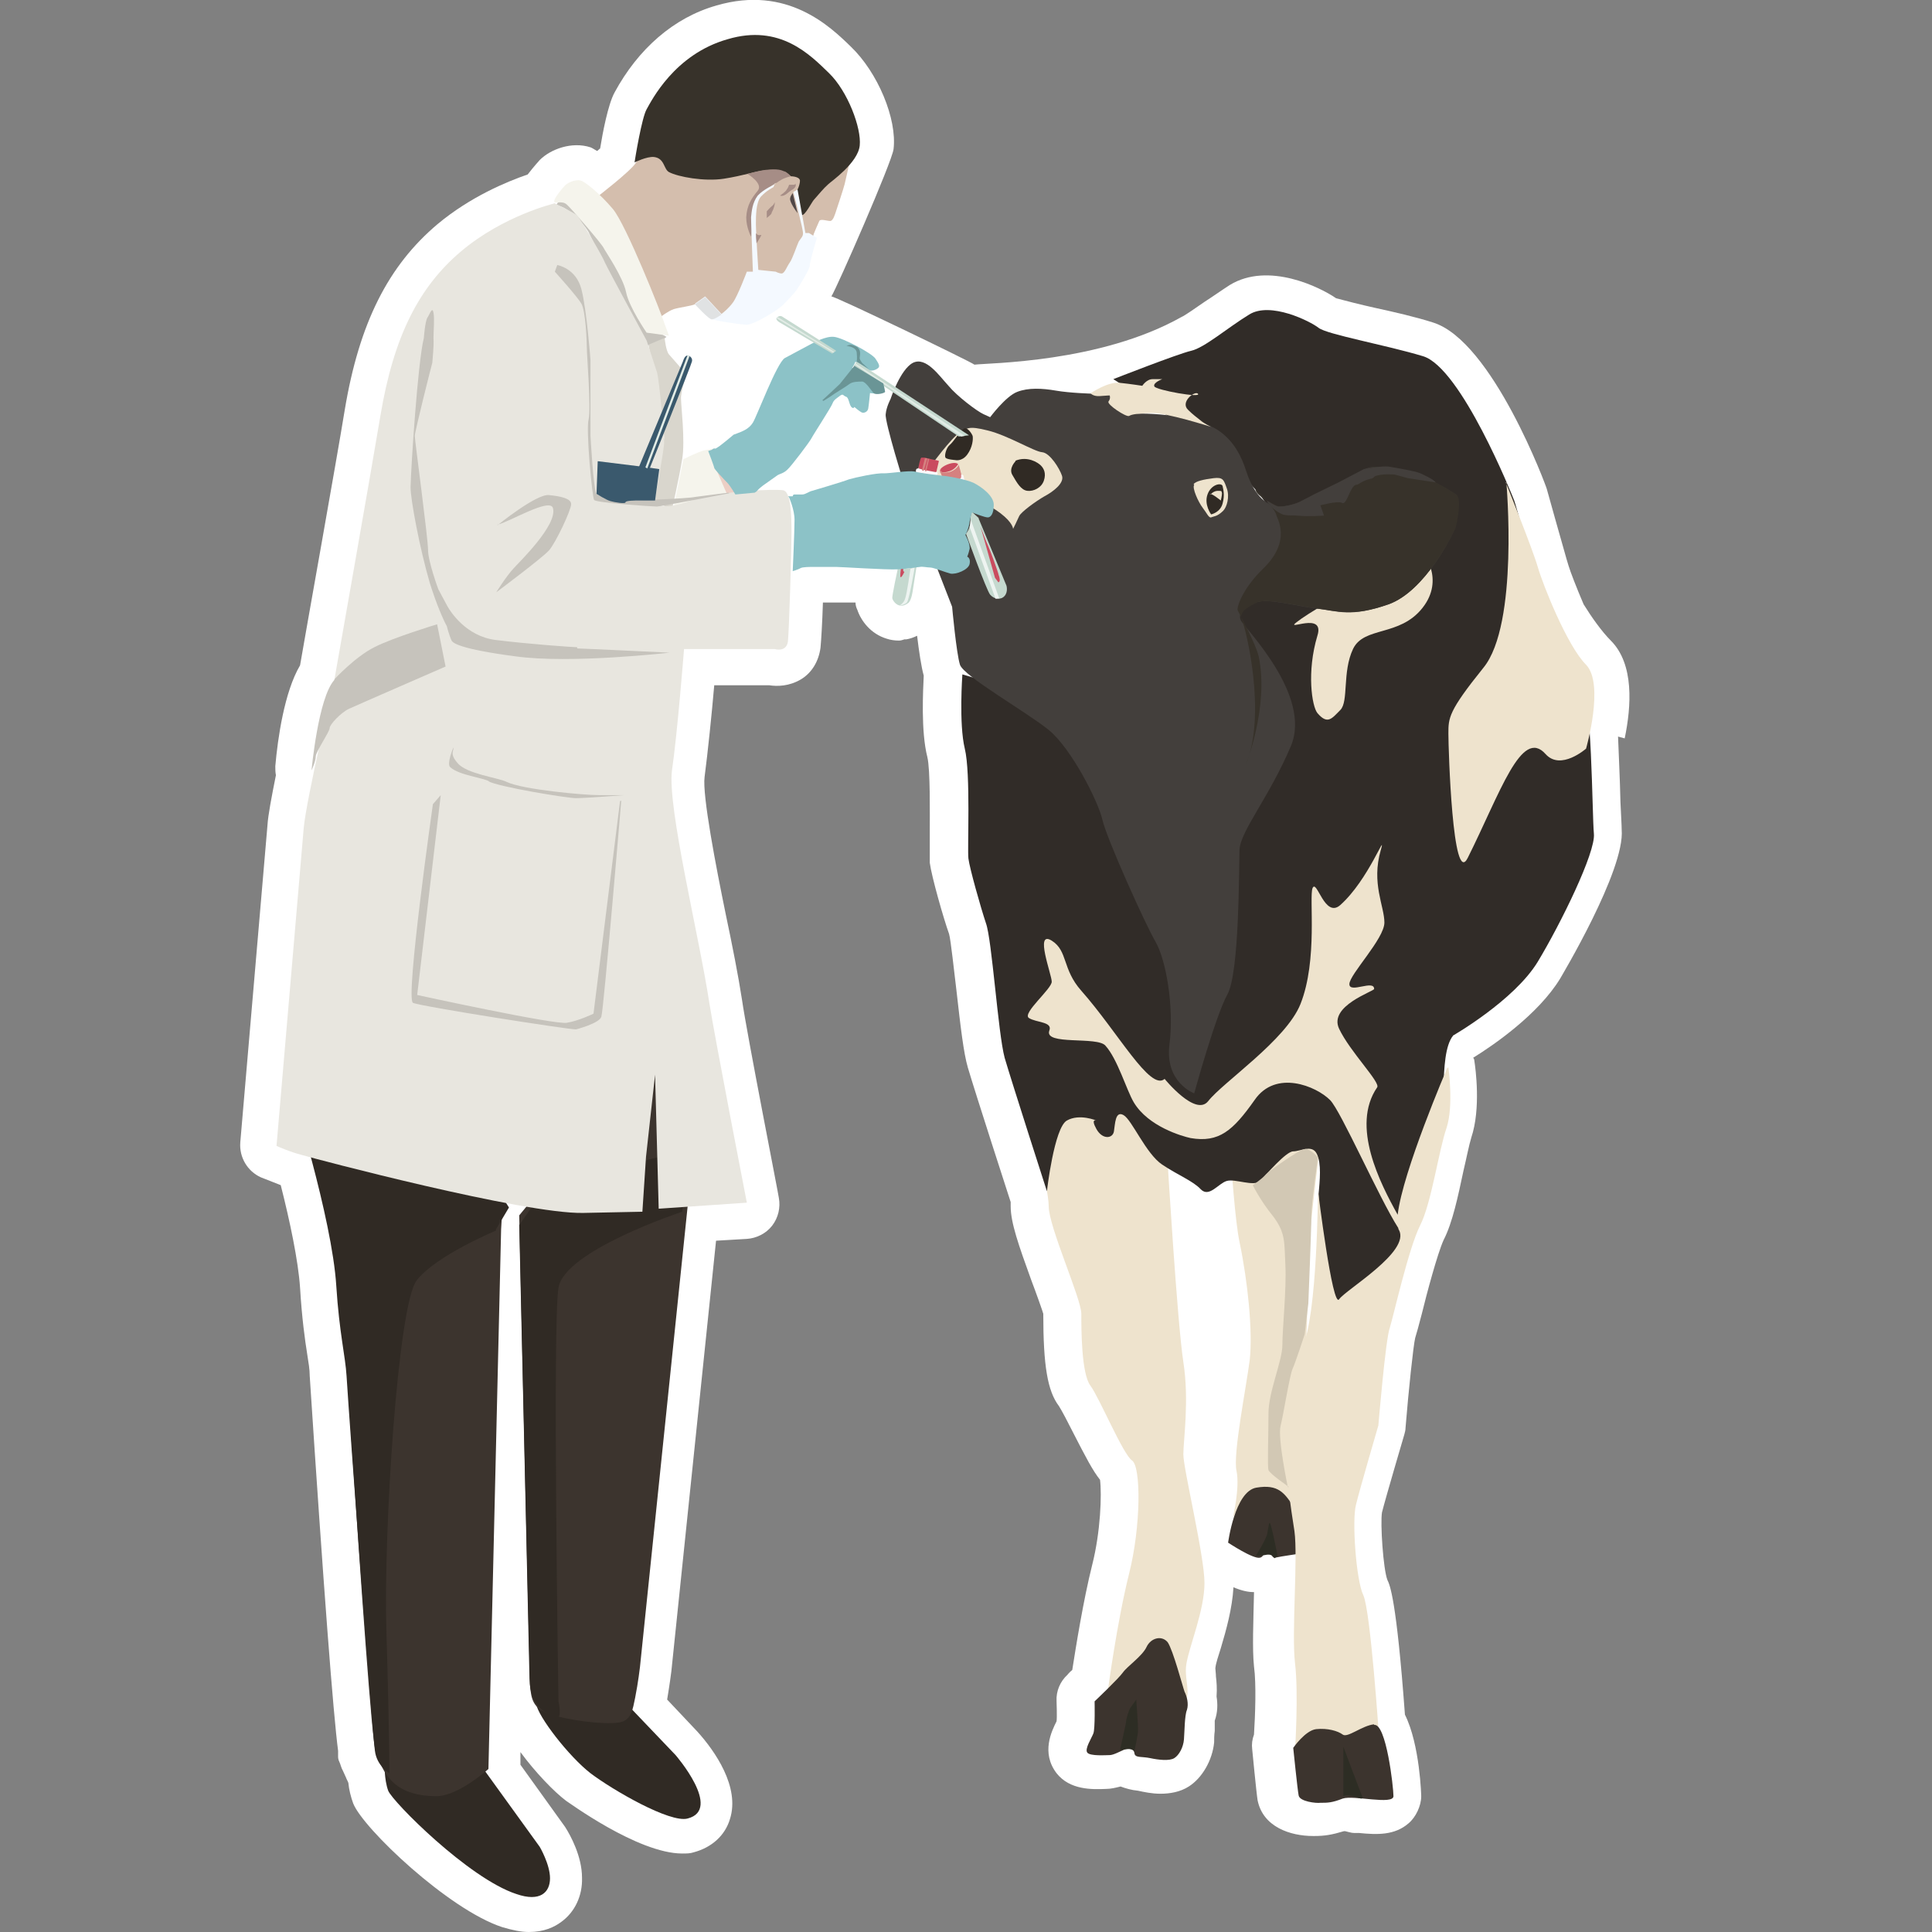 <?xml version="1.0" encoding="UTF-8"?><svg id="Complications" xmlns="http://www.w3.org/2000/svg" viewBox="0 0 32 32"><rect x="0" y="0" width="32" height="32" fill="#808080" stroke="none"/><defs><style>.cls-1{fill:#e2ece6;}.cls-1,.cls-2,.cls-3,.cls-4,.cls-5,.cls-6,.cls-7,.cls-8,.cls-9,.cls-10,.cls-11,.cls-12,.cls-13,.cls-14,.cls-15,.cls-16,.cls-17,.cls-18,.cls-19,.cls-20,.cls-21,.cls-22,.cls-23,.cls-24,.cls-25,.cls-26,.cls-27,.cls-28,.cls-29{stroke-width:0px;}.cls-2{fill:#fcf9fb;}.cls-3{fill:#e8e6df;}.cls-4{fill:#d4bead;}.cls-5{fill:none;}.cls-6{fill:#d58180;}.cls-7{fill:#a68d86;}.cls-8{fill:#3a596d;}.cls-9{opacity:.7;}.cls-9,.cls-24{fill:#fff;}.cls-10{fill:#312c28;}.cls-11{fill:#37322a;}.cls-12{fill:#d2c8b4;}.cls-13{fill:#302a24;}.cls-14{fill:#eccfc5;}.cls-15{fill:#d9d6cd;}.cls-16{fill:#504747;}.cls-17{fill:#2d2d24;}.cls-18{fill:#c6c3bc;}.cls-19{fill:#433f3c;}.cls-20{fill:#8cc2c7;}.cls-21{fill:#eee3cd;}.cls-22{fill:#e0e2e3;}.cls-23{fill:#ca4c5f;}.cls-25{fill:#f5f4ec;}.cls-26{fill:#f4f9ff;}.cls-27{fill:#6a9596;}.cls-28{fill:#3c342e;}.cls-29{fill:#c5d9cf;}</style></defs><rect class="cls-5" y="0" width="32" height="32"/><path class="cls-24" d="M26.91,12.23c.11-.53.16-1.23-.23-1.62-.15-.15-.32-.39-.45-.6-.12-.28-.22-.54-.25-.64-.03-.09-.13-.46-.22-.77-.07-.25-.13-.46-.14-.5,0-.02-.9-2.46-1.89-2.76-.28-.09-.63-.17-.95-.24-.23-.05-.54-.13-.65-.16-.26-.18-1.12-.61-1.76-.22-.14.09-.28.19-.42.28-.13.09-.33.23-.38.25-1.35.76-3.19.76-3.43.79-.06-.05-2.32-1.14-2.37-1.13.09-.14,1.01-2.24,1.03-2.44.06-.5-.26-1.27-.71-1.7-.34-.33-1.05-1.02-2.22-.68-.71.2-1.3.72-1.69,1.44-.11.2-.2.68-.24.93-.02.01-.03.03-.05.04-.04-.02-.08-.05-.11-.06-.31-.1-.66.03-.84.21,0,0-.1.11-.2.24-.35.12-.95.37-1.49.82-.82.69-1.3,1.64-1.54,3.08-.14.86-.65,3.7-.74,4.23-.26.44-.37,1.21-.41,1.67,0,.05,0,.1.01.15-.07.35-.13.66-.14.83-.04.47-.45,5.25-.45,5.25-.02.25.12.48.34.58,0,0,.15.06.33.13.15.59.29,1.25.32,1.7.03.5.08.86.12,1.11.02.13.04.24.04.35.23,3.52.39,5.6.47,6.21,0,.03,0,.07,0,.08,0,0,0,.01,0,.02,0,.03.01.06.02.08.02.04.03.1.06.15.02.04.03.07.05.11.01.03.03.06.04.09.01.11.04.23.08.34.16.41,1.58,1.76,2.47,2.05.17.05.31.08.44.08.25,0,.42-.08.54-.17.22-.16.35-.43.34-.73,0-.35-.19-.7-.28-.84l-.74-1.03v-.21c.25.34.56.66.76.81.01,0,1.18.87,1.92.87.07,0,.13,0,.19-.02.3-.08.52-.28.6-.55.17-.53-.25-1.13-.54-1.45l-.5-.53c.04-.24.07-.46.07-.47l.74-7.13.51-.03c.16-.01.32-.09.42-.22.1-.13.14-.3.11-.46,0-.03-.53-2.72-.61-3.28-.06-.39-.16-.9-.27-1.42-.16-.78-.39-1.97-.35-2.27.05-.38.12-1.05.16-1.52h.91c.13.02.33.02.53-.1.18-.11.29-.3.32-.52.01-.1.03-.41.04-.75h.17s.11,0,.22,0c.05,0,.1,0,.15,0,0,.04.01.08.03.12.06.18.22.4.49.48.06.02.13.03.2.03.03,0,.06-.01.09-.02.01,0,.02,0,.03,0,.06-.01.12-.03.18-.06.03.25.07.52.11.66-.01.23-.05.92.06,1.35.05.21.04.93.04,1.27,0,.24,0,.42,0,.48.03.23.23.93.32,1.18.03.11.08.6.12.92.07.62.12,1.05.19,1.29.12.41.71,2.23.71,2.23,0,0,0,0,0,0,0,.02,0,.05,0,.07,0,.27.13.64.34,1.22.08.21.19.52.2.56,0,.86.07,1.28.26,1.53.05.08.14.25.23.43.21.41.33.64.45.79.03.24.01.86-.13,1.41-.15.6-.27,1.36-.33,1.74-.05.04-.08.08-.08.08-.12.11-.19.27-.18.44,0,0,.01.27,0,.33-.08.16-.26.52,0,.86.22.28.59.27.82.26.08,0,.16-.02.24-.04.08.03.18.06.29.07.09.02.23.05.37.05.16,0,.33-.03.47-.12.22-.14.39-.43.42-.73,0-.05,0-.12.01-.19,0-.07,0-.15,0-.17.05-.14.05-.28.03-.4.01-.13,0-.25-.01-.33,0-.05-.01-.11-.01-.14.01-.09.05-.2.09-.33.09-.3.19-.66.21-1.01.14.06.25.08.33.08,0,0,0,0,.01,0,0,0,0,.01,0,.02-.01.47-.03.92,0,1.21.04.29.02.81,0,1.13-.03.08-.04.16-.03.24,0,0,.07.73.09.85.09.44.54.59.92.59,0,0,.01,0,.02,0,.17,0,.29-.02.49-.08,0,0,.01,0,.02,0,.05.01.1.03.15.03.03,0,.05,0,.08,0,.3.03.59.04.82-.16.12-.1.21-.29.21-.45,0,0-.02-.85-.27-1.35-.14-1.91-.25-2.15-.29-2.23-.07-.18-.12-.94-.09-1.12.06-.24.37-1.29.37-1.29.01-.04.02-.07.02-.11.05-.62.13-1.37.16-1.49.02-.06.06-.21.11-.4.08-.33.26-1,.36-1.22.15-.29.24-.73.33-1.15.05-.21.09-.42.13-.55.16-.48.07-1.14.05-1.27,0-.02-.01-.04-.02-.05.34-.21,1.08-.72,1.44-1.31.01-.02,1.08-1.8,1.02-2.47,0-.07-.01-.23-.02-.45-.01-.44-.03-.79-.04-1.09Z"/><polygon class="cls-14" points="12.03 8.18 12.21 8.16 12.28 8.11 12.13 7.86 11.87 7.58 11.84 7.43 11.74 7.47 11.88 8.11 12.03 8.18"/><path class="cls-21" d="M20.28,17.25s.11,2.65.25,3.32c.14.67.22,1.48.17,1.95-.06.47-.28,1.56-.22,1.84.06.28-.06.78-.06.78,0,0,.25-.53.53-.45.28.08.5.31.5.31,0,0-.03-2.01.08-2.2.11-.2.14-1.09.11-1.45-.03-.36.23-2.5.26-2.61.03-.11-.49-1.52-.49-1.52l-1.14.03Z"/><path class="cls-28" d="M20.34,25.56s.11-.86.47-.92c.36-.06.47.08.64.36.17.28.17.72.17.72,0,0-.42.06-.5.08-.08.03-.14-.33-.14-.33,0,0,0,.31-.11.33-.11.03-.53-.25-.53-.25Z"/><path class="cls-21" d="M19.34,19.26s.16,2.65.26,3.3c.1.64,0,1.29,0,1.53s.35,1.68.35,2.13-.25,1.04-.3,1.34c-.05.3.15.59-.15.74l-.3.15s.1-.59-.15-.64c-.25-.05-.7.19-.7.19,0,0,.15-1.13.35-1.93.2-.79.2-1.78.05-1.88-.15-.1-.54-1.04-.69-1.24-.15-.2-.15-.94-.15-1.19s-.54-1.44-.54-1.78-.36-1.49-.06-1.69c.14-.09.85-.18,1.31.07.49.27.73.89.73.89Z"/><path class="cls-10" d="M22.86,22.77c.07-.47.4-2.34.4-2.34,0,0,.33-1.41.54-1.61.2-.2,0-1.34.27-1.67,0,0,1.01-.58,1.4-1.22.38-.63.96-1.81.93-2.12-.03-.3-.03-2.36-.22-2.61-.19-.25-.69-1.48-.74-1.65-.05-.16-.33-1.18-.36-1.26-.03-.08-.88-2.2-1.51-2.39-.63-.19-1.59-.36-1.73-.47-.14-.11-.8-.44-1.15-.22-.36.22-.74.55-.96.6-.22.05-1.29.47-1.29.47,0,0,2.56,1.62,2.61,2.28.05.66-.55.91-.55,1.26s.14,1.57.22,1.79c.08.22-.22,2.12-.38,2.56-.16.44-2.36-2.06-2.36-2.06l-.99-.63-1.05-.31s-.06.82.04,1.23c.1.41.04,1.66.06,1.82.02.16.2.8.29,1.07.1.27.2,1.82.31,2.23.12.41.7,2.21.7,2.21,0,0,.12-1.05.33-1.17.21-.12.49,0,.49,0,0,0-.1-.04,0,.14.1.18.27.16.29.04.02-.12.02-.35.16-.27.14.08.37.64.64.82.27.18.51.27.64.41.14.14.29-.1.43-.14.14-.04.45.1.55,0,.1-.1.43-.49.55-.49s.31-.12.39.04c.08.16.05.44.03.67,0,0,.03,1.08.06,1.39.03.3.97,1.62.97,1.62Z"/><path class="cls-21" d="M23.56,9.14s.38.45,0,.93-.97.3-1.15.68-.07.87-.21,1.01-.21.25-.38.05c-.09-.11-.18-.68,0-1.28.13-.41-.54-.07-.35-.22.4-.32,2.09-1.17,2.09-1.17Z"/><path class="cls-19" d="M14.99,8.07s-.34-1.09-.32-1.21c.01-.12.08-.25.08-.25,0,0,.16-.49.37-.6.22-.11.44.22.59.38.14.17.47.42.58.47l.11.05s.26-.35.45-.42c.18-.07.41-.06.64-.02.23.04.59.05.59.05,0,0,.54,0,.65.1.11.11-.04.23.12.23s.54.01.72.08c.18.07.41.05.64.22.23.17.35.4.43.65.08.25.25.57.53.59.28.02.94-.32,1.21-.49.28-.17.29-.2.72-.14.43.06.91.36,1.01.43.1.07.01.47-.01.55-.02.08-.49,1.06-1.11,1.27-.61.22-.84.11-1.18.07-.34-.04-.82-.18-1.01-.1-.19.08-.3.17-.25.29s1.19,1.24.83,2.09c-.36.85-.84,1.41-.85,1.72-.01.31,0,2.03-.2,2.39-.2.36-.55,1.64-.55,1.64,0,0-.49-.18-.41-.81.08-.63-.06-1.41-.23-1.7-.17-.29-.81-1.71-.88-2.02-.07-.31-.52-1.19-.89-1.49-.37-.3-1.41-.89-1.47-1.08-.06-.19-.13-.96-.13-.96l-.77-1.98Z"/><path class="cls-21" d="M18.07,6.51s.28-.19.47-.17c.19.02.38.05.38.05,0,0,.07-.11.17-.11h.16s-.16.06-.13.12c.02.06.8.2.72.12-.05-.05-.3.14-.16.27.07.07.15.13.2.17.07.06.18.11.18.11,0,0-.76-.24-.99-.23-.23.01-.32.02-.37.05-.05.02-.37-.19-.34-.24.04-.05.02-.1.02-.1,0,0-.04,0-.16.01-.12.01-.16-.05-.16-.05Z"/><path class="cls-21" d="M19.77,8.02c.03-.05.17-.08.33-.1.16-.02.17.03.22.17.05.14,0,.31-.06.37-.1.1-.16.09-.2.11-.04.01-.07-.07-.14-.16-.07-.09-.18-.33-.14-.38Z"/><path class="cls-21" d="M15.42,7.71s.34-.46.47-.54c.13-.08.15-.12.47-.04.33.08.77.35.9.36.13.01.29.27.33.39.04.12-.14.26-.29.34-.14.08-.39.26-.42.33-.03.07-.1.21-.1.21,0,0,0-.1-.21-.26-.21-.16-.35-.17-.35-.17l-.55-.08-.47-.06.22-.46Z"/><path class="cls-13" d="M16.82,7.64s-.12.12-.05.23c.07.12.14.25.25.26.1.01.23-.05.27-.17.04-.12,0-.2-.05-.25-.05-.05-.22-.16-.42-.08Z"/><path class="cls-13" d="M15.82,7.62s.11.03.2-.09c.09-.12.1-.26.09-.31-.02-.05-.1-.17-.16-.11-.06.05-.16.21-.22.26-.06.05-.09.18-.07.21.02.03.16.04.16.04Z"/><path class="cls-21" d="M24.95,7.99s.21,2.35-.38,3.07c-.58.72-.58.83-.58,1.09s.07,2.56.32,2.06c.54-1.08.89-2.17,1.29-1.72.25.28.67-.09.67-.09,0,0,.31-1.07,0-1.39-.31-.31-.71-1.31-.8-1.62-.09-.31-.53-1.4-.53-1.4Z"/><path class="cls-28" d="M18.13,28.18s.01.45-.02.53c-.03.08-.15.26-.1.32.05.06.31.04.37.04s.17-.06.24-.09c.07-.03.16-.02.17.06.01.08.12.05.26.08.14.03.32.05.4,0,.08-.05.15-.18.16-.31.01-.12.01-.4.05-.49.03-.1,0-.22-.04-.3-.03-.08-.19-.69-.28-.82-.1-.12-.28-.07-.35.08-.07.15-.32.32-.39.42-.07.1-.46.47-.46.47Z"/><path class="cls-17" d="M18.55,28.99s.09-.4.1-.46c0-.06.05-.21.07-.24.02-.03.1-.14.1-.14,0,0,.03.41.03.5s-.06.35-.06.35c0,0-.03-.03-.1-.03-.06,0-.14.02-.14.02Z"/><path class="cls-21" d="M23.97,17.69s-.74,1.72-.82,2.43c-.29-.52-.78-1.47-.34-2.11.06-.08-.45-.59-.63-.97-.18-.38.58-.62.58-.66,0-.16-.41.08-.41-.08s.58-.75.58-1.02-.22-.65-.06-1.2c.1-.35-.2.49-.67.91-.26.23-.39-.44-.46-.28-.06.15.09,1.19-.2,1.92-.24.6-1.28,1.29-1.53,1.61-.21.26-.72-.37-.72-.37-.24.21-.77-.77-1.38-1.46-.32-.36-.22-.66-.49-.83-.29-.18,0,.56,0,.68s-.49.52-.38.6c.12.08.4.06.34.21-.09.25.8.09.93.25.2.22.35.74.47.94.24.4.8.56.94.59.47.08.7-.12,1.06-.63.35-.51,1.02-.23,1.25,0,.18.18.81,1.62,1.13,2.12,0,0,0,.02.01.03.2.36-.88.99-.99,1.15-.11.16-.35-1.8-.35-1.8,0,0-.01,2.09-.26,2.59-.25.5-.37,1.19-.31,1.69.06.5.11.93.18,1.36.06.44-.05,1.69.01,2.19.06.5,0,1.44,0,1.44,0,0,.44-.5.75-.19.31.31.64-.04.64-.04,0,0-.14-2.09-.26-2.34-.12-.25-.19-1.25-.12-1.5.06-.25.37-1.31.37-1.31,0,0,.12-1.44.19-1.62.06-.19.31-1.31.5-1.69.19-.37.31-1.25.44-1.62.12-.37.03-1,.03-1Z"/><path class="cls-28" d="M22.76,28.56c-.2.02-.44.23-.52.17-.08-.06-.25-.11-.44-.09-.18.02-.38.31-.38.31,0,0,.07.69.09.79.02.1.29.13.36.12.12,0,.19,0,.37-.07.18-.06.84.11.84-.04,0-.15-.12-1.21-.32-1.18Z"/><path class="cls-17" d="M22.25,29.76v-.83s.31.83.32.84c0,.02-.03.02-.03.02,0,0-.22-.08-.29-.04Z"/><path class="cls-17" d="M20.8,25.77s.17-.27.19-.37c.02-.1.03-.25.06-.13.04.13.11.5.11.5l-.05.04s-.03-.07-.12-.06c-.09.02-.2.02-.2.02Z"/><path class="cls-12" d="M21.33,24.63s-.17-.81-.12-1.01c.05-.2.15-.84.2-.95.05-.11.2-.57.2-.57l.06-.51s.05-1.21.05-1.44.11-.98.11-.98c0,0-.12-.14-.21-.14s-.61.37-.66.43c-.05.06-.21.17-.21.17,0,0,.12.25.34.52.21.28.18.44.2.81.02.37-.05,1.06-.05,1.32s-.23.77-.23,1.13-.02.87,0,.94c.02.06.34.28.34.28Z"/><path class="cls-13" d="M20.25,8.05c-.02-.06-.19-.03-.25.14-.06.17.06.33.06.33,0,0,.15-.03.19-.18.04-.15.01-.23,0-.29Z"/><path class="cls-21" d="M20.05,8.19s.05-.06.12-.06.06,0,.07.04c0,.04-.02.12-.02.12,0,0-.17-.14-.18-.1Z"/><path class="cls-11" d="M20.81,9.98c.19-.08.67.06,1.01.1.34.04.57.14,1.18-.07.61-.22,1.08-1.19,1.11-1.27.02-.08.11-.48.01-.55-.1-.07-.58-.37-1.01-.43-.43-.06-.45-.02-.72.14-.28.17-.94.52-1.21.49,0,0-.33-.14-.38-.26-.06-.11.32.29.34.4,0,.04.27.42-.22.89-.34.33-.44.64-.42.69.04.08.3.55.35.77.17.84-.22,1.8-.22,1.8.36-.85,0-2.29-.06-2.41-.05-.12.06-.2.25-.29"/><path class="cls-23" d="M15.87,7.69s-.05.08-.13.11c-.08.03-.15.03-.17,0-.01-.03.05-.08.13-.11.08-.03.15-.03.17,0Z"/><path class="cls-6" d="M15.58,7.83s.02.06.03.07c0,0,.29.04.29.04,0,0,.03-.01.03-.04s-.05-.2-.05-.2c0,0-.03.07-.13.11-.1.03-.17.01-.17,0,0,0,0-.01.01-.04,0,0-.02.02-.02.03,0,.01,0,.03,0,.03Z"/><path class="cls-2" d="M15.89,7.94s.03-.02.03-.04c0-.02,0-.04,0-.04,0,0,.03,0,.04.02,0,.02.02.09.02.09l-.09-.03Z"/><path class="cls-23" d="M15.21,7.75s.03-.16.05-.17c0,0,.02,0,.03,0,0,0,.02,0,.03,0,.07.02.22.05.22.05,0,0,.01,0,.01.01,0,.01-.04.16-.04.18,0,.01,0,.02-.02.02-.05-.01-.26-.06-.27-.06-.02,0,0-.03,0-.03Z"/><path class="cls-29" d="M16.21,8.59l.46,1.11s.03.1-.03.17c-.06.07-.17.06-.24-.02-.06-.07-.4-1.01-.4-1.01,0,0,.06-.07.07-.17,0-.09.02-.2.02-.2l.12.11Z"/><path class="cls-23" d="M16.54,9.65l-.06-.08-.24-.85s.1.27.13.33c.03.06.16.42.17.47.02.05.03.12,0,.12Z"/><polygon class="cls-9" points="16.06 8.73 16.08 8.61 16.55 9.91 16.49 9.92 16.06 8.73"/><path class="cls-29" d="M14.87,9.42s-.1.46-.09.49c0,.03.1.2.26.08.06-.04.08-.22.08-.22l.06-.38s-.11.02-.15.03c-.04,0-.16,0-.16,0Z"/><path class="cls-9" d="M15.08,9.42l.07-.02s-.09.54-.13.58c-.04.04-.12.05-.12.05,0,0,.07-.04.09-.11.03-.07.09-.5.09-.5Z"/><path class="cls-23" d="M14.92,9.43s-.02.14,0,.13c.02,0,.06-.09.06-.09,0,0-.02,0-.02-.02s0-.03,0-.03h-.04Z"/><path class="cls-2" d="M15.21,7.76s-.04-.01-.04.04c0,.01,0,.03,0,.03,0,0,.24.03.28.04.05,0,.06,0,.06,0,0,0,.02,0,.02-.02,0-.03-.02-.04-.02-.04,0,0,0,.01-.01.01-.01,0-.27-.05-.28-.06,0,0,0-.01,0-.02Z"/><polygon class="cls-6" points="15.27 7.79 15.32 7.59 15.36 7.59 15.3 7.8 15.27 7.79"/><polygon class="cls-6" points="15.32 7.8 15.37 7.6 15.39 7.6 15.34 7.81 15.32 7.8"/><path class="cls-20" d="M13.05,8.22h.08s0-.03.03-.03.08,0,.13,0c.05,0,.11-.05.16-.06,0,0,.51-.15.61-.19.1-.03.46-.11.58-.1.11,0,.41-.05.51-.03.1.03.4.06.46.07.06,0,.4.06.52.12.12.06.33.21.33.36s-.05.21-.1.21-.23-.07-.25-.08c-.02-.02-.04.11-.05.15,0,.04-.03.14-.05.18l-.02.04s.08.14.07.23c-.02.09-.04.13-.04.13,0,0,.06.02.04.12-.02.1-.23.18-.32.16-.08-.02-.28-.1-.33-.1s-.14-.02-.17-.01c-.03,0-.18.03-.37.04-.19.01-.94-.04-1.02-.04s-.16,0-.21,0-.21,0-.21,0c0,0-.14,0-.17.02-.03.02-.13.05-.13.05,0,0,.03-.67.03-.85,0-.17-.09-.37-.09-.37Z"/><path class="cls-4" d="M9.88,3.27s.56-.43.65-.57c.05-.09.06-.33.12-.44.06-.11.41.19.61.29.2.09,1.26.05,1.4,0,.13-.05.39-.17.48-.13.09.03.56-.24.58-.24.03,0,.28-.2.28-.2l.09.08s0,.57-.03.68c0,0-.05.23-.07.31-.02.08-.13.41-.14.44-.02.06-.05.17-.1.17s-.16-.04-.18,0c-.02.04-.09.21-.09.21,0,0-.17.61-.4.84-.24.23-.92.54-.92.54,0,0-.15,0-.21-.04-.06-.04-.27-.29-.27-.29,0,0-.1.08-.17.12-.07.03-.25.05-.35.08-.09.03-.22.13-.22.13,0,0-.75-1.47-.83-1.59-.08-.13-.24-.39-.24-.39Z"/><path class="cls-11" d="M10.51,2.69s.2-.1.32-.09c.18.02.16.2.25.25.15.08.59.16.91.11.32-.05.55-.13.69-.14.23-.03.36.05.36.05l.06.05s.14,0,.15.07c0,.08-.05.17-.05.17l.03.13.04.25s-.04,0,.01.02c.05.02.17-.22.2-.25.08-.09.16-.19.24-.26.04-.04.49-.35.52-.64.03-.29-.2-.9-.51-1.2-.31-.3-.81-.82-1.68-.56-.88.25-1.26,1.02-1.34,1.16-.08.14-.19.81-.2.88Z"/><path class="cls-7" d="M12.86,3.03s.08-.06.14-.08c.05-.02.1-.03.1-.03,0,0-.07-.07-.1-.08-.03,0-.06-.05-.27-.03-.05,0-.17.02-.35.07,0,0,.27.16.17.28-.1.12-.18.24-.19.44,0,.17.08.32.08.32,0,0,.05-.39.06-.48.02-.22.35-.41.35-.41Z"/><path class="cls-26" d="M12.84,3.05s-.19.08-.29.19c-.09.12-.1.26-.11.36,0,.1.03.9.03.9h-.1s-.15.4-.23.51c-.08.11-.19.19-.19.19l-.27-.29-.17.12s.18.2.24.24c.06.04.48.1.61.11.13,0,.52-.24.61-.33.08-.08.18-.19.22-.24.04-.06.21-.33.22-.4,0-.07.12-.47.12-.47l-.13-.08h-.06s-.13-.72-.13-.72l-.07.04s.17.64.16.69c0,.05-.04.08-.07.13-.03.06-.1.28-.15.35-.05.07-.08.17-.13.18-.05,0-.1-.03-.1-.03l-.29-.03s-.04-.61-.04-.75,0-.36.08-.46c.09-.1.21-.16.21-.16l.03-.07Z"/><path class="cls-7" d="M12.7,3.62v-.12s.06-.07.09-.09c.03-.02.04-.06.04-.06,0,0,.01.02-.01.08-.02.07-.04.08-.04.1s-.08.08-.08.08Z"/><path class="cls-7" d="M12.92,3.24s.1-.07.11-.1c.02-.02.04-.08.04-.08,0,0,.05,0,.08,0s.02-.04.03,0c.01.04-.05.08-.07.09-.02.01-.08.06-.08.06,0,0-.06.05-.11.03Z"/><path class="cls-7" d="M12.61,3.89s-.06.02-.08-.02c-.02-.04,0,.16,0,.16,0,0,.08-.12.08-.14Z"/><path class="cls-16" d="M13.13,3.2s-.06.07-.04.12c.02.08.12.21.12.21l-.08-.33Z"/><path class="cls-22" d="M11.95,5.21s-.11.08-.16.08c-.05,0-.28-.25-.28-.25l.17-.12.27.29Z"/><path class="cls-18" d="M9.2,3.41s.06-.04.26.11c.14.1.29.31.3.35.19.38.81,1.66.83,1.75.02.11.18.11.24.09.07-.02.21-.13.21-.13l-.28-.16s-.52-1.26-.54-1.25c-.01,0-.5-.57-.72-.74-.27-.21-.29-.01-.29-.01Z"/><path class="cls-25" d="M9.18,3.33c0-.05.13-.21.18-.26.06-.06.19-.1.26-.08.07.02.31.21.53.47.22.26.8,1.72.86,1.91l.07.19-.37-.05s-.29-.42-.34-.67c-.05-.25-.34-.67-.37-.73-.03-.07-.55-.67-.61-.72-.08-.08-.22,0-.21-.06Z"/><path class="cls-15" d="M11.01,5.61s.02.2.07.26c.06.07.29.33.29.33,0,0-.1.3-.09.41,0,.11.07.69.02.99-.05.31-.17.84-.17.84,0,0-.3-.14-.34-.15-.04,0-.06-.01-.06-.01,0,0,.27-.87.27-1.03s-.19-1.18-.19-1.18l-.07-.36.26-.11Z"/><path class="cls-25" d="M11.31,7.61s.24-.12.35-.15c.11-.02.16-.03.16-.03,0,0,0,.25.05.36.05.12.17.39.17.39,0,0-.4.05-.42.07-.02.02-.3.12-.32.15-.02.02-.15.04-.15.04l.17-.84Z"/><path class="cls-13" d="M10.34,28.18l.85.89s.78.9.2,1.05c-.29.08-1.24-.47-1.61-.75-.36-.28-.87-.94-.9-1.15-.03-.21,1.45-.04,1.45-.04Z"/><path class="cls-13" d="M7.9,29.15l1.04,1.44s.17.29.17.52c0,.23-.16.4-.56.26-.79-.26-2.05-1.53-2.12-1.71-.07-.19-.06-.46-.06-.46l1.53-.05Z"/><path class="cls-28" d="M11.49,19.01l-.89,8.6s-.03.26-.08.51c-.04.19-.06.38-.27.41-.26.04-.86-.04-1.14-.14-.29-.09-.31-.26-.33-.46-.01-.2-.18-7.8-.18-7.8l2.19-2.66.71,1.55Z"/><path class="cls-13" d="M11.3,20.07s-1.95.64-2.05,1.26c-.1.61,0,6.85,0,6.85,0,0,.07.31-.04.26-.11-.05-.43-.11-.44-.64-.01-.53-.17-7.51-.17-7.51l.37-.53,1.76-.55.66-.17-.09,1.03Z"/><path class="cls-28" d="M8.32,19.99v.04s-.02.33-.02.33l-.21,8.94s-.5.45-.86.45c-.73,0-.89-.4-1.01-.75-.12-.35-.72-10.22-.72-10.22,0,0,1.89,1.09,2.27,1.08.38-.01.56.14.56.14Z"/><path class="cls-13" d="M8.22,20.38s-1.01.42-1.32.83c-.31.41-.55,4.16-.5,5.81.05,1.65.05,2.35.05,2.35,0,0-.21-.12-.24-.37-.04-.25-.42-5.4-.47-6.21-.02-.33-.12-.71-.17-1.49-.07-1.13-.75-3.27-.75-3.27l3.49,1.78.12.19-.22.37Z"/><path class="cls-3" d="M9.18,3.37s-.84.2-1.54.79c-.7.59-1.12,1.41-1.34,2.73-.16.96-.76,4.36-.76,4.36,0,0-.47,2-.51,2.47-.04.47-.45,5.26-.45,5.26,0,0,.22.1.42.15.2.06,3.68.98,4.66.96l.98-.02.06-.91.15-1.36.06,2.22,1.46-.1s-.53-2.73-.62-3.3c-.17-1.12-.7-3.25-.62-3.86.09-.61.2-2.01.2-2.01h1.5s.19.06.22-.12c.02-.18.06-1.52.06-1.81s-.01-.68-.14-.7c-.13-.02-1.02,0-1.55.18-.53.18-.49.02-.58.01,0,0,.16-.86.16-.98s-.08-1.05-.12-1.17c-.04-.12-.17-.52-.17-.52,0,0-.64-1.18-.69-1.29-.04-.11-.41-.73-.46-.78-.05-.05-.39-.21-.39-.21Z"/><path class="cls-18" d="M8.09,12.94c.15.09,1.3.28,1.45.28s.8-.05.8-.05h-.42c-.24,0-1.26-.09-1.53-.22-.14-.07-.66-.13-.81-.31-.14-.16-.06-.2-.07-.26,0,0-.12.28-.05.33.15.13.53.17.64.23Z"/><path class="cls-18" d="M5.54,11.25s.34-.37.66-.53c.31-.16,1.04-.38,1.04-.38l.14.7s-1.47.64-1.6.7c-.13.06-.32.26-.32.32s-.23.39-.23.47-.07.23-.07.23c0,0,.11-1.21.38-1.5Z"/><path class="cls-20" d="M11.79,7.45s.03-.03.05-.02c.02.01.14-.09.19-.13.05-.04.12-.1.12-.1,0,0,.11-.04.13-.05.02-.01.13-.05.19-.15.06-.09.4-1,.53-1.07.13-.07.39-.21.43-.23.04-.02.25-.14.39-.12.15.02.62.27.68.36.06.09.08.13.04.16-.04.03-.1.05-.16.03-.05-.03-.13-.1-.16-.11-.03-.02-.06-.03-.06-.03,0,0-.05.07-.06.09,0,.02.18.08.22.11.05.04.14.11.18.13.04.02.08.04.08.04,0,0,.05.13,0,.15-.05.02-.17,0-.17,0,0,0-.02.21-.03.26-.01.05-.07.08-.11.06-.04-.02-.12-.09-.12-.09,0,0-.01.04-.05,0-.04-.05-.04-.16-.09-.17-.05-.02-.04-.05-.09-.02-.05.04-.11.07-.13.13-.02.06-.32.52-.35.58-.03.06-.34.47-.4.52-.06.06-.13.07-.16.09-.03.02-.17.12-.24.17-.07.05-.11.1-.11.1l-.03.02-.32.03s-.09-.15-.13-.19c-.04-.04-.22-.23-.22-.25s-.1-.28-.1-.28Z"/><path class="cls-20" d="M13.39,7.26c-.06.12.12-.2.12-.25,0-.05.07-.3.09-.36.02-.06.16-.17.22-.22.06-.05.25-.27.31-.36.02-.04.04-.07.04-.1,0-.04,0-.08-.02-.12-.03-.08-.12-.12-.21-.1-.09.02-.26.19-.31.24-.05.05-.16.15-.25.19-.09.04-.26.03-.28.03,0,0,.28.1.36.32.09.25-.03.64-.07.73Z"/><path class="cls-29" d="M13.79,5.86l-.86-.51s-.08-.04-.07-.08c0,0,0,0,0,0,.03-.04.07-.04.09-.03.02.01.9.57.9.57l-.07.05Z"/><polygon class="cls-1" points="13.8 5.84 12.86 5.27 12.88 5.25 13.82 5.83 13.8 5.84"/><polygon class="cls-29" points="14.14 6.06 14.19 5.99 16.05 7.21 15.88 7.23 14.14 6.06"/><polygon class="cls-1" points="14.16 6.04 15.92 7.23 15.98 7.22 14.17 6.02 14.16 6.04"/><path class="cls-27" d="M13.62,6.63s.24-.22.29-.27c.04-.05.24-.3.24-.3,0,0,.02.01.05.03l.43.26s.03.12.03.14c0,.02-.15.06-.19.02-.04-.04-.13-.19-.19-.19-.06,0-.16,0-.21.04-.05.04-.27.17-.32.21-.06.04-.11.07-.11.07Z"/><path class="cls-27" d="M14.19,5.99l.2.12s-.07-.06-.09-.08c-.03-.02-.07-.09-.06-.11,0-.03.03-.11-.04-.17-.03-.02-.09-.04-.11-.04-.03,0-.07.02-.07.02,0,0,.16.01.17.11.01.1,0,.15,0,.15Z"/><path class="cls-18" d="M10.27,13.27l-.44,3.52s-.25.12-.44.15c-.19.04-2.48-.46-2.48-.46l.39-3.31-.13.15s-.46,3.23-.33,3.29c.13.06,2.56.44,2.7.44,0,0,.39-.1.42-.21.04-.12.33-3.58.33-3.58Z"/><path class="cls-18" d="M9.56,10.72c-.06,0-.79-.05-1.35-.12-.49-.06-.75-.47-.8-.56-.07-.13-.15-.28-.15-.28,0,0-.17-.46-.17-.65,0-.19-.22-1.82-.22-1.89s.28-1.18.29-1.21c0-.03.03-.27.02-.41,0-.14.02-.31,0-.42-.02-.11-.06.02-.1.08-.04.06-.06.34-.06.34-.1.4-.21,2.09-.22,2.47,0,.2.15,1.01.32,1.59.11.35.22.6.28.71.03.12.07.22.08.24.02.04.14.14,1.05.26.91.13,2.56-.06,2.56-.06,0,0-1.47-.07-1.53-.07Z"/><path class="cls-18" d="M8.24,8.7s.64-.52.85-.5c.21.02.37.06.37.15,0,.1-.26.65-.37.77-.12.13-.87.69-.87.69,0,0,.16-.26.29-.4.1-.11.72-.71.65-.99-.04-.19-.73.23-.92.27Z"/><path class="cls-18" d="M12.08,8.17s-1.14.22-1.2.22c-.06,0-1.01-.06-1.04-.11-.03-.04-.14-1.17-.09-1.34.04-.17-.03-1.06-.03-1.17,0-.11-.02-.62-.09-.74-.07-.12-.44-.53-.44-.53l.04-.11s.31.05.4.4c.09.35.15,1.17.15,1.17,0,0,0,1.23,0,1.25,0,.01.05.92.1.97.05.04.25.1.45.11.2,0,1.05-.03,1.19-.06.14-.02.55-.07.55-.07Z"/><path class="cls-8" d="M9.91,7.64l.73.09.28.04-.07.52s-.19,0-.26,0c-.07,0-.23,0-.23.03s-.18,0-.25-.02c-.07-.02-.23-.12-.23-.12l.02-.54Z"/><path class="cls-8" d="M10.58,7.74l.73-1.75s.03-.11.08-.1c0,0,0,0,.01,0,.06.02.07.07.06.1,0,.03-.7,1.77-.7,1.77l-.17-.02Z"/><polygon class="cls-1" points="10.69 7.74 11.39 5.88 11.42 5.9 10.72 7.76 10.69 7.74"/><path class="cls-19" d="M21.49,8.54c.19.02.44,0,.44,0l-.06-.17s.29-.08.36-.04c.08.04.13-.28.23-.3.05,0,.08-.06.24-.1.03,0,.05-.02.07-.04.11-.05.33-.03.33-.03l.22.06.46.07s-.02-.04-.19-.12c-.07-.03-.04-.05-.58-.14-.12-.02-.42.04-.42.04l-.42.22-.41.2s-.13.07-.25.13c-.04.02-.18.07-.33.07-.06,0-.22-.13-.19-.08,0,.01.1.14.23.2.08.04.19.02.26.03Z"/></svg>
